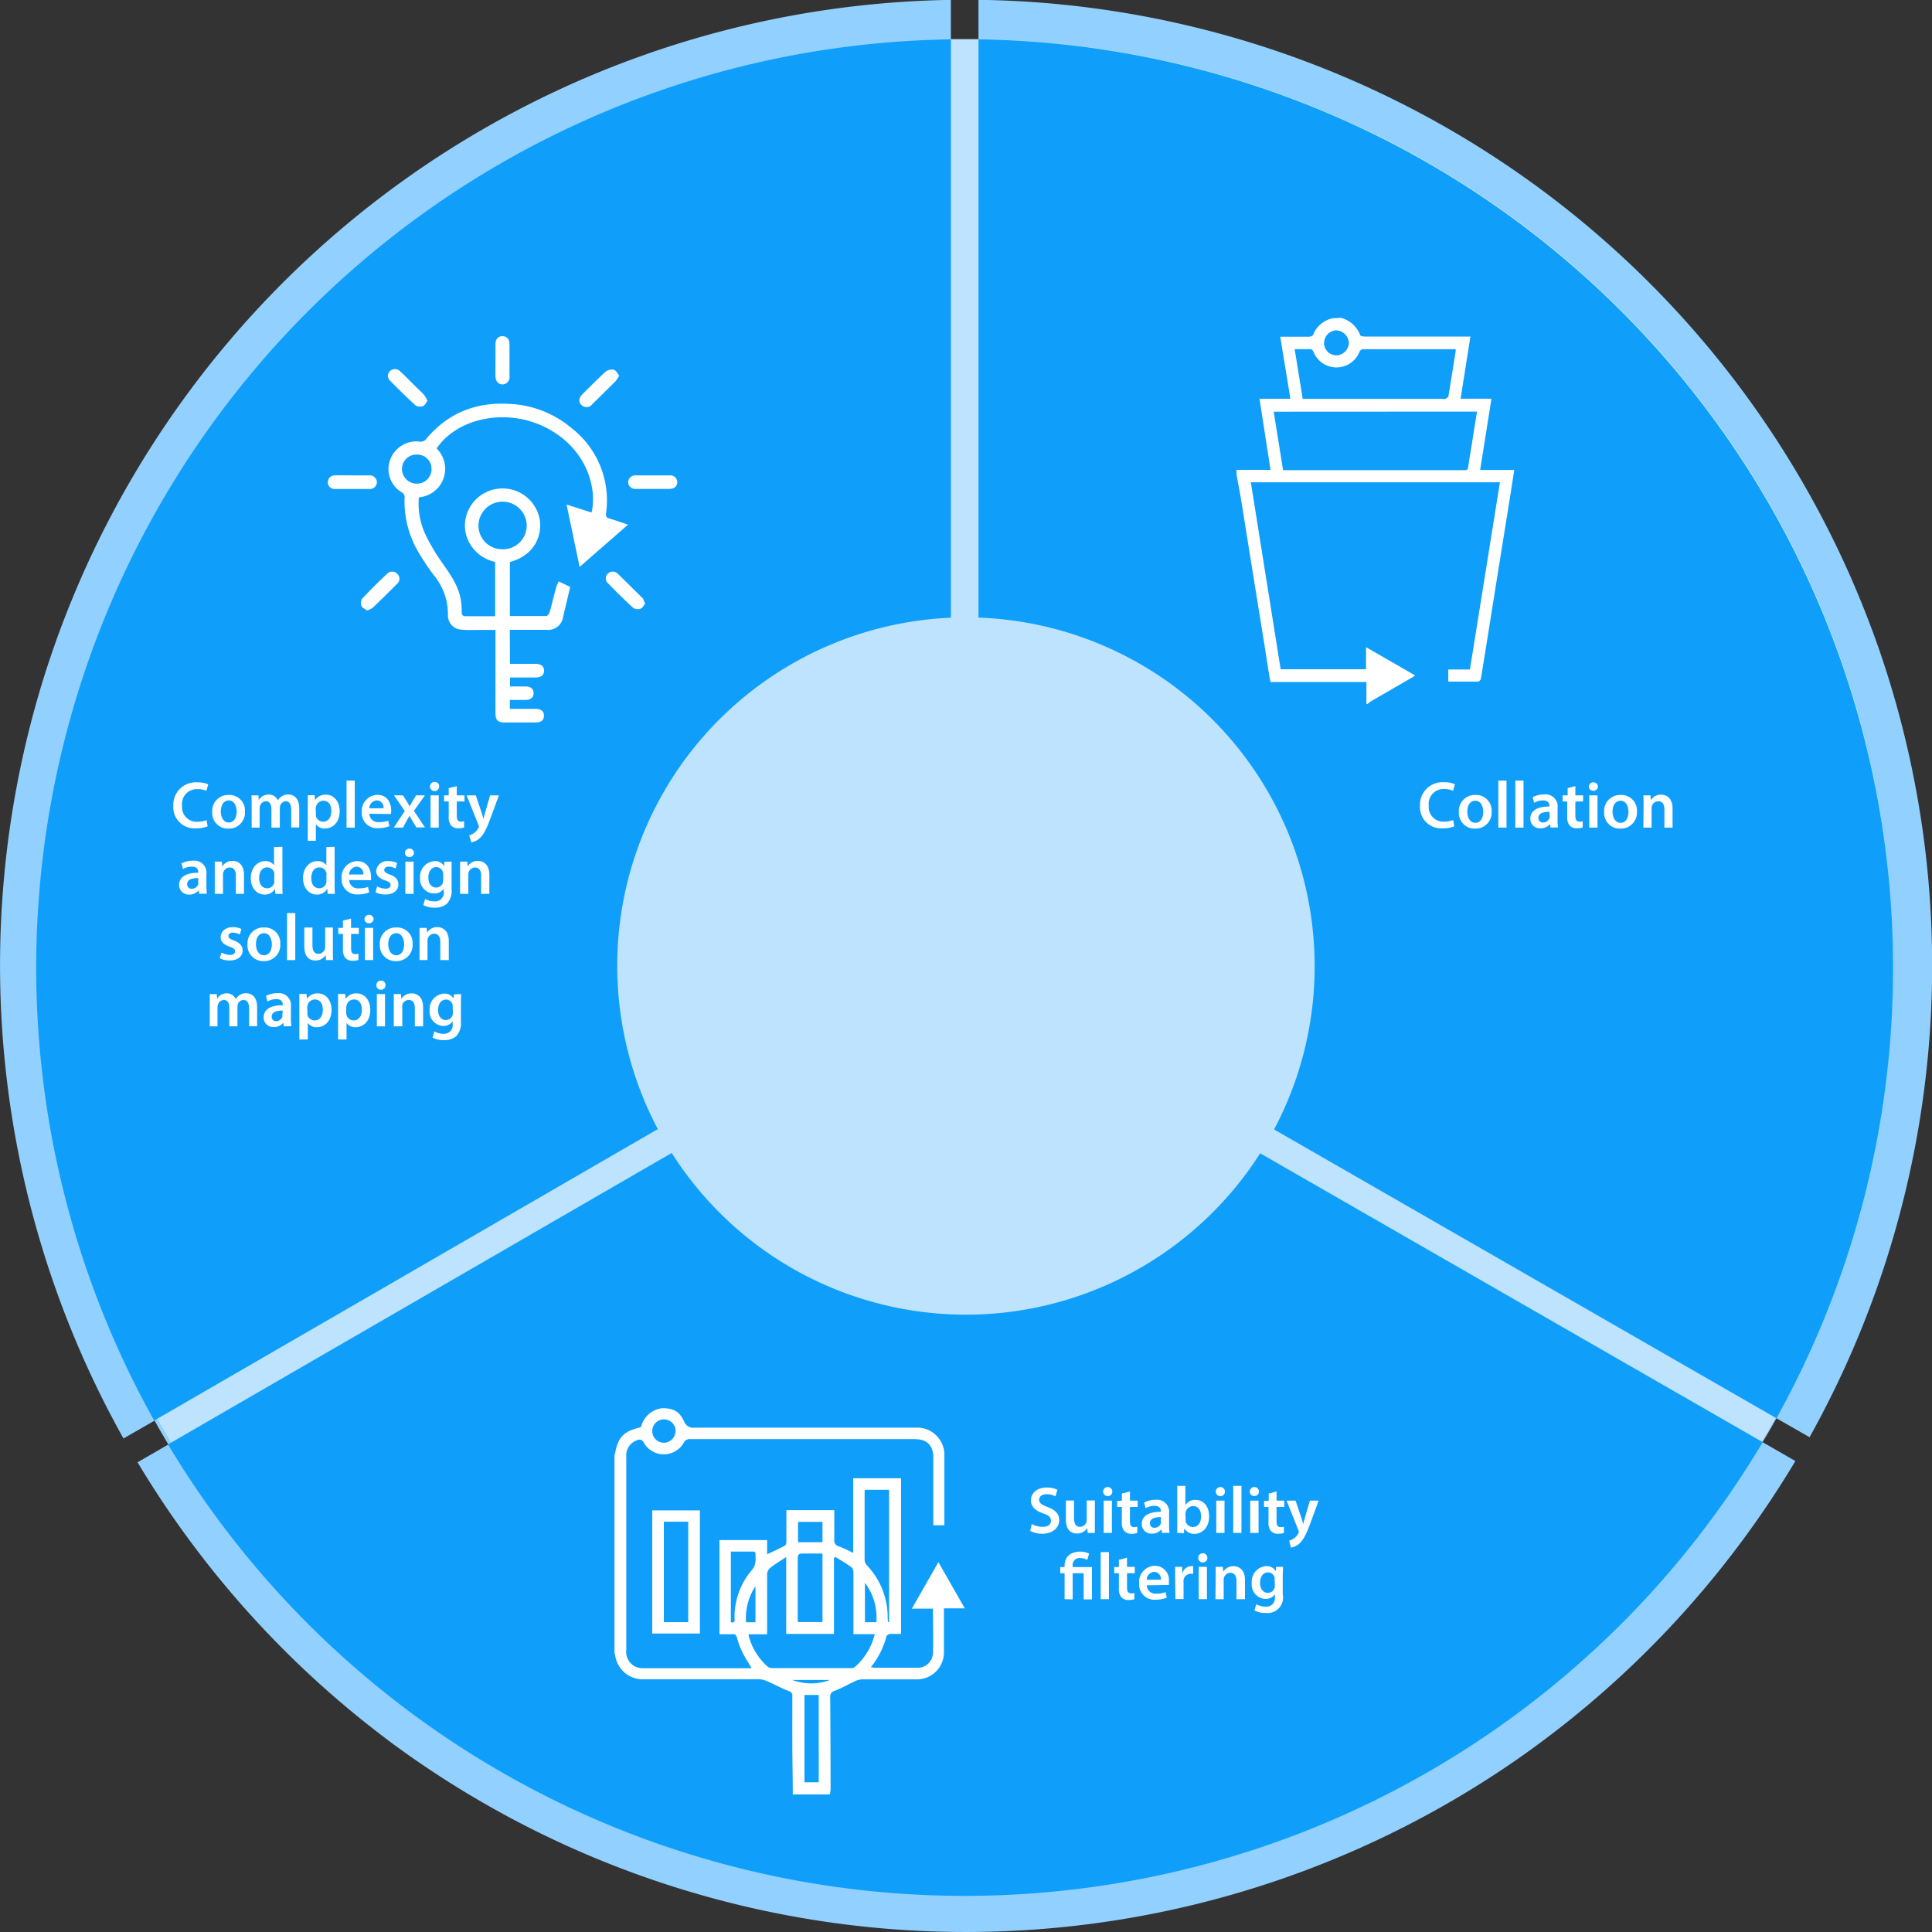 <svg id="Layer_1" data-name="Layer 1" xmlns="http://www.w3.org/2000/svg" viewBox="0 0 350 350"><rect x="0" y="0" width="350" height="350" fill="#333333" stroke="none"/><defs><style>.cls-1{fill:#92d1ff;}.cls-2{fill:#bee3ff;}.cls-3{fill:#0f9ffa;}.cls-4{fill:#fff;}</style></defs><title>robotic-process-automation</title><path class="cls-1" d="M321.82,256.93l6,3.43a175.46,175.46,0,0,0,14.83-135.78h0c-.74-2.47-1.53-4.91-2.38-7.34A175.09,175.09,0,0,0,178.87,0h-1.61V7.1h-5V0h-1.12A175.08,175.08,0,0,0,9.76,117.24q-1.28,3.65-2.39,7.35a175.45,175.45,0,0,0,15,136L28,257.36c.81,1.45,1.65,2.9,2.5,4.32l-5.58,3.23A175.81,175.81,0,0,0,69,314.27q3.07,2.36,6.25,4.55a175.08,175.08,0,0,0,199.45,0c2.12-1.47,4.2-3,6.25-4.55a175.74,175.74,0,0,0,44.3-49.59l-5.95-3.42C320.18,259.83,321,258.38,321.82,256.93Z"/><path class="cls-2" d="M342.91,175a167.64,167.64,0,0,1-66.22,133.63q-3,2.25-6,4.36a168,168,0,0,1-191.38,0q-3-2.12-6-4.37a168.22,168.22,0,0,1-59.17-182c.72-2.37,1.48-4.72,2.3-7A168,168,0,0,1,171.3,7.12h7.41A168,168,0,0,1,333.55,119.57q1.21,3.48,2.29,7h0A167.94,167.94,0,0,1,342.91,175Z"/><path class="cls-3" d="M172.26,7.12A168.2,168.2,0,0,0,27.93,257.35l144.33-83.52Z"/><path class="cls-3" d="M321.82,256.93A168.21,168.21,0,0,0,177.26,7.12V173.83Z"/><path class="cls-3" d="M30.43,261.67a168.24,168.24,0,0,0,288.9-.41l-144.57-83.1Z"/><path class="cls-2" d="M238.16,175a63,63,0,0,1-24.91,50.26c-.74.56-1.49,1.11-2.26,1.64a63.16,63.16,0,0,1-72,0c-.76-.53-1.52-1.07-2.25-1.64a63.23,63.23,0,0,1-22.26-68.45c.27-.89.56-1.78.87-2.66a63.17,63.17,0,0,1,58.24-42.29h2.79a63.16,63.16,0,0,1,58.23,42.29c.31.88.6,1.76.86,2.65h0A63,63,0,0,1,238.16,175Z"/><path class="cls-4" d="M263.46,149.69a5,5,0,0,1-2.08.36,3.82,3.82,0,0,1-4.13-4.07,4.07,4.07,0,0,1,4.32-4.27,4.76,4.76,0,0,1,2,.36l-.33,1.18a3.87,3.87,0,0,0-1.58-.31,2.69,2.69,0,0,0-2.83,3,2.65,2.65,0,0,0,2.82,2.91,4.07,4.07,0,0,0,1.6-.3Z"/><path class="cls-4" d="M270.22,147a2.89,2.89,0,0,1-3,3.11,2.83,2.83,0,0,1-2.93-3,2.88,2.88,0,0,1,3-3.09A2.8,2.8,0,0,1,270.22,147Zm-4.4.06c0,1.13.55,2,1.45,2s1.43-.83,1.43-2c0-.91-.41-2-1.42-2S265.82,146,265.82,147Z"/><path class="cls-4" d="M271.44,141.41h1.48v8.52h-1.48Z"/><path class="cls-4" d="M274.52,141.41H276v8.52h-1.49Z"/><path class="cls-4" d="M280.89,149.93l-.1-.65h0a2.16,2.16,0,0,1-1.73.78,1.73,1.73,0,0,1-1.83-1.74c0-1.47,1.3-2.22,3.46-2.21V146c0-.39-.15-1-1.19-1a3.14,3.14,0,0,0-1.57.43l-.28-1a4.22,4.22,0,0,1,2.11-.51,2.18,2.18,0,0,1,2.41,2.45v2.11a9.5,9.5,0,0,0,.08,1.41Zm-.19-2.86c-1.05,0-2,.21-2,1.09a.77.77,0,0,0,.84.84,1.19,1.19,0,0,0,1.15-.8,1,1,0,0,0,.05-.32Z"/><path class="cls-4" d="M285.39,142.42v1.67h1.4v1.1h-1.4v2.58c0,.71.19,1.08.76,1.08a2.43,2.43,0,0,0,.57-.07l0,1.12a3.08,3.08,0,0,1-1.07.15,1.69,1.69,0,0,1-1.27-.48,2.3,2.3,0,0,1-.46-1.63v-2.75h-.84v-1.1H284v-1.32Z"/><path class="cls-4" d="M289.48,142.46a.78.78,0,0,1-.84.79.77.77,0,0,1-.81-.79.83.83,0,0,1,1.65,0Zm-1.57,7.47v-5.84h1.49v5.84Z"/><path class="cls-4" d="M296.54,147a2.9,2.9,0,0,1-3,3.11,2.82,2.82,0,0,1-2.93-3,2.88,2.88,0,0,1,3-3.09A2.8,2.8,0,0,1,296.54,147Zm-4.41.06c0,1.13.56,2,1.46,2s1.42-.83,1.42-2c0-.91-.4-2-1.41-2S292.13,146,292.13,147Z"/><path class="cls-4" d="M297.75,145.83c0-.68,0-1.24-.05-1.74H299l.07.87h0a2.1,2.1,0,0,1,1.85-1c1,0,2.08.65,2.08,2.5v3.47h-1.48v-3.3c0-.84-.31-1.48-1.11-1.48a1.23,1.23,0,0,0-1.15.87,1.44,1.44,0,0,0-.06.48v3.43h-1.49Z"/><path class="cls-4" d="M37.62,149.69a5.14,5.14,0,0,1-2.09.36A3.82,3.82,0,0,1,31.4,146a4.07,4.07,0,0,1,4.32-4.27,4.76,4.76,0,0,1,2,.36l-.33,1.18a3.87,3.87,0,0,0-1.58-.31,2.69,2.69,0,0,0-2.83,3,2.65,2.65,0,0,0,2.82,2.91,4,4,0,0,0,1.61-.3Z"/><path class="cls-4" d="M44.37,147a2.89,2.89,0,0,1-3,3.11,2.82,2.82,0,0,1-2.92-3,2.88,2.88,0,0,1,3-3.09A2.8,2.8,0,0,1,44.37,147ZM40,147c0,1.13.55,2,1.45,2s1.43-.82,1.43-2c0-.91-.41-2-1.42-2S40,146,40,147Z"/><path class="cls-4" d="M45.59,145.83c0-.68,0-1.24-.05-1.74h1.27l.06.86h0a2,2,0,0,1,1.8-1A1.68,1.68,0,0,1,50.32,145h0a2.19,2.19,0,0,1,.72-.73,2,2,0,0,1,1.17-.34c1,0,2,.66,2,2.53v3.44H52.76V146.7c0-1-.34-1.55-1-1.55a1.13,1.13,0,0,0-1,.78,2.62,2.62,0,0,0-.07.5v3.5H49.17v-3.38c0-.82-.32-1.4-1-1.4a1.16,1.16,0,0,0-1.06.84,1.31,1.31,0,0,0-.08.48v3.46H45.59Z"/><path class="cls-4" d="M55.76,146c0-.77,0-1.39,0-1.94H57l.07.9h0a2.26,2.26,0,0,1,2-1c1.34,0,2.46,1.15,2.46,3,0,2.11-1.33,3.13-2.67,3.13a1.91,1.91,0,0,1-1.64-.78h0v3H55.76Zm1.48,1.45a1.36,1.36,0,0,0,0,.41,1.33,1.33,0,0,0,1.29,1c.94,0,1.49-.78,1.49-1.93s-.51-1.87-1.45-1.87a1.36,1.36,0,0,0-1.32,1.09,1.19,1.19,0,0,0-.06.37Z"/><path class="cls-4" d="M62.78,141.41h1.49v8.52H62.78Z"/><path class="cls-4" d="M66.91,147.42a1.58,1.58,0,0,0,1.8,1.51,4.39,4.39,0,0,0,1.62-.26l.21,1a5.57,5.57,0,0,1-2,.36,2.77,2.77,0,0,1-3-3A2.89,2.89,0,0,1,68.35,144c1.89,0,2.52,1.55,2.52,2.84a4,4,0,0,1-.05.62Zm2.57-1A1.26,1.26,0,0,0,68.26,145a1.44,1.44,0,0,0-1.35,1.43Z"/><path class="cls-4" d="M73,144.09l.7,1.1c.19.31.36.6.52.9h0l.5-.92.65-1.08h1.61l-2,2.8,2,3H75.43l-.72-1.17c-.19-.31-.36-.62-.53-.94h0c-.17.33-.34.62-.53.94L73,149.93H71.33l2-3-1.95-2.86Z"/><path class="cls-4" d="M79.56,142.46a.83.83,0,1,1-.83-.81A.8.8,0,0,1,79.56,142.46ZM78,149.93v-5.84h1.48v5.84Z"/><path class="cls-4" d="M82.75,142.42v1.67h1.4v1.1h-1.4v2.58c0,.71.19,1.08.75,1.08a2.45,2.45,0,0,0,.58-.07l0,1.12a3,3,0,0,1-1.06.15,1.69,1.69,0,0,1-1.27-.48,2.29,2.29,0,0,1-.46-1.63v-2.75h-.84v-1.1h.84v-1.32Z"/><path class="cls-4" d="M86.19,144.09l1.06,3.13c.12.36.24.8.32,1.14h0c.09-.34.2-.77.31-1.15l.91-3.12h1.59l-1.47,4c-.8,2.18-1.34,3.15-2,3.75a2.93,2.93,0,0,1-1.54.76L85,151.33a2.47,2.47,0,0,0,.86-.41,2.55,2.55,0,0,0,.81-.92.57.57,0,0,0,.09-.26.63.63,0,0,0-.08-.29l-2.14-5.36Z"/><path class="cls-4" d="M36.1,161.93l-.09-.65h0a2.15,2.15,0,0,1-1.72.78,1.73,1.73,0,0,1-1.84-1.74c0-1.47,1.31-2.22,3.47-2.21V158c0-.39-.16-1-1.19-1a3.08,3.08,0,0,0-1.57.43l-.29-1a4.25,4.25,0,0,1,2.11-.51,2.18,2.18,0,0,1,2.41,2.45v2.11a9.35,9.35,0,0,0,.09,1.41Zm-.19-2.86c-1,0-2,.21-2,1.1a.77.77,0,0,0,.84.83,1.21,1.21,0,0,0,1.16-.8,1.27,1.27,0,0,0,0-.32Z"/><path class="cls-4" d="M38.91,157.83c0-.68,0-1.24,0-1.74h1.29l.07.87h0a2.12,2.12,0,0,1,1.86-1c1,0,2.07.66,2.07,2.5v3.47H42.73v-3.3c0-.84-.31-1.48-1.12-1.48a1.25,1.25,0,0,0-1.15.87,1.44,1.44,0,0,0-.06.48v3.43H38.91Z"/><path class="cls-4" d="M51.16,153.41v6.88c0,.59,0,1.24.05,1.64H49.89l-.06-.93h0a2.11,2.11,0,0,1-1.91,1.06c-1.39,0-2.49-1.19-2.49-3S46.62,156,48,156a1.84,1.84,0,0,1,1.64.76h0v-3.31Zm-1.47,5.11a1.64,1.64,0,0,0,0-.38,1.29,1.29,0,0,0-1.27-1c-1,0-1.47.84-1.47,1.94s.52,1.84,1.46,1.84a1.3,1.3,0,0,0,1.27-1,1.49,1.49,0,0,0,0-.43Z"/><path class="cls-4" d="M60.62,153.41v6.88c0,.59,0,1.24.05,1.64H59.35l-.06-.93h0a2.08,2.08,0,0,1-1.9,1.06c-1.39,0-2.5-1.19-2.5-3S56.07,156,57.48,156a1.85,1.85,0,0,1,1.64.76h0v-3.31Zm-1.48,5.11a2.43,2.43,0,0,0,0-.38,1.29,1.29,0,0,0-1.27-1c-1,0-1.48.84-1.48,1.94s.53,1.84,1.46,1.84a1.32,1.32,0,0,0,1.28-1,2,2,0,0,0,0-.43Z"/><path class="cls-4" d="M63.25,159.42a1.58,1.58,0,0,0,1.8,1.51,4.39,4.39,0,0,0,1.62-.26l.21,1a5.57,5.57,0,0,1-2,.36,2.77,2.77,0,0,1-3-3A2.89,2.89,0,0,1,64.69,156c1.89,0,2.52,1.55,2.52,2.84a4,4,0,0,1,0,.62Zm2.57-1A1.26,1.26,0,0,0,64.6,157a1.44,1.44,0,0,0-1.35,1.43Z"/><path class="cls-4" d="M68.33,160.57a3.19,3.19,0,0,0,1.5.42c.64,0,.93-.26.93-.65s-.24-.59-1-.85c-1.14-.39-1.62-1-1.61-1.7A2,2,0,0,1,70.4,156a3.46,3.46,0,0,1,1.55.34l-.29,1a2.55,2.55,0,0,0-1.24-.34c-.52,0-.81.25-.81.61s.28.55,1,.82c1.05.38,1.55.92,1.56,1.78,0,1.06-.83,1.83-2.38,1.83a3.76,3.76,0,0,1-1.77-.41Z"/><path class="cls-4" d="M75,154.46a.78.78,0,0,1-.84.79.77.77,0,0,1-.81-.79.83.83,0,0,1,1.65,0Zm-1.57,7.47v-5.84h1.49v5.84Z"/><path class="cls-4" d="M81.81,156.09c0,.39,0,.87,0,1.68v3.31a3.41,3.41,0,0,1-.86,2.65,3.35,3.35,0,0,1-2.26.7,4.12,4.12,0,0,1-2-.46l.32-1.12a3.46,3.46,0,0,0,1.7.44,1.55,1.55,0,0,0,1.68-1.76V161h0a2,2,0,0,1-1.71.86A2.59,2.59,0,0,1,76.1,159,2.8,2.8,0,0,1,78.75,156a1.83,1.83,0,0,1,1.69.91h0l.06-.78Zm-1.52,2.34a1.29,1.29,0,0,0-.05-.4,1.23,1.23,0,0,0-1.2-.95c-.83,0-1.44.72-1.44,1.91,0,1,.5,1.8,1.43,1.8a1.26,1.26,0,0,0,1.2-.89,3,3,0,0,0,.06-.53Z"/><path class="cls-4" d="M83.35,157.83c0-.68,0-1.24,0-1.74h1.3l.07.87h0a2.1,2.1,0,0,1,1.85-1c1,0,2.08.66,2.08,2.5v3.47H87.16v-3.3c0-.84-.31-1.48-1.11-1.48a1.23,1.23,0,0,0-1.15.87,1.44,1.44,0,0,0-.06.48v3.43H83.35Z"/><path class="cls-4" d="M40.14,172.57a3.26,3.26,0,0,0,1.5.42c.65,0,.94-.26.94-.65s-.24-.59-1-.85c-1.14-.39-1.62-1-1.61-1.7,0-1,.85-1.83,2.21-1.83a3.46,3.46,0,0,1,1.55.34l-.29,1a2.55,2.55,0,0,0-1.24-.34c-.52,0-.81.25-.81.61s.27.55,1,.82c1,.38,1.54.92,1.56,1.78,0,1.06-.83,1.83-2.38,1.83a3.73,3.73,0,0,1-1.77-.41Z"/><path class="cls-4" d="M50.77,171a2.89,2.89,0,0,1-3,3.11,2.82,2.82,0,0,1-2.93-3,2.88,2.88,0,0,1,3-3.09A2.8,2.8,0,0,1,50.77,171Zm-4.4.06c0,1.13.55,2,1.45,2s1.43-.82,1.43-2c0-.91-.41-2-1.42-2S46.37,170,46.37,171Z"/><path class="cls-4" d="M52,165.41h1.49v8.52H52Z"/><path class="cls-4" d="M60.3,172.18c0,.69,0,1.27.05,1.75h-1.3L59,173h0a2.11,2.11,0,0,1-1.87,1c-1.07,0-2-.64-2-2.54v-3.43h1.47v3.18c0,1,.32,1.59,1.1,1.59a1.24,1.24,0,0,0,1.12-.79,1.3,1.3,0,0,0,.09-.46v-3.52H60.3Z"/><path class="cls-4" d="M63.59,166.42v1.67H65v1.1h-1.4v2.58c0,.71.19,1.08.76,1.08a2.43,2.43,0,0,0,.57-.07l0,1.12a3.08,3.08,0,0,1-1.07.15,1.69,1.69,0,0,1-1.27-.48,2.34,2.34,0,0,1-.46-1.63v-2.75h-.84v-1.1h.84v-1.32Z"/><path class="cls-4" d="M67.68,166.46a.78.78,0,0,1-.84.79.77.77,0,0,1-.81-.79.83.83,0,0,1,1.65,0Zm-1.57,7.47v-5.84H67.6v5.84Z"/><path class="cls-4" d="M74.74,171a2.89,2.89,0,0,1-3,3.11,2.82,2.82,0,0,1-2.93-3,2.88,2.88,0,0,1,3-3.09A2.8,2.8,0,0,1,74.74,171Zm-4.4.06c0,1.13.55,2,1.45,2s1.42-.82,1.42-2c0-.91-.4-2-1.41-2S70.34,170,70.34,171Z"/><path class="cls-4" d="M76,169.83c0-.68,0-1.24,0-1.74h1.3l.07.87h0a2.1,2.1,0,0,1,1.86-1c1,0,2.07.66,2.07,2.5v3.47H79.77v-3.3c0-.84-.32-1.48-1.12-1.48a1.24,1.24,0,0,0-1.15.87,1.44,1.44,0,0,0-.06.48v3.43H76Z"/><path class="cls-4" d="M38,181.83c0-.68,0-1.24,0-1.74h1.27l.06.86h0a2,2,0,0,1,1.8-1A1.68,1.68,0,0,1,42.69,181h0a2.19,2.19,0,0,1,.72-.73,2,2,0,0,1,1.17-.34c1,0,2,.66,2,2.53v3.44H45.13V182.7c0-1-.34-1.55-1.05-1.55a1.13,1.13,0,0,0-1,.78,2.62,2.62,0,0,0-.07.5v3.5H41.54v-3.38c0-.82-.32-1.4-1-1.4a1.15,1.15,0,0,0-1.05.84,1.32,1.32,0,0,0-.09.48v3.46H38Z"/><path class="cls-4" d="M51.42,185.93l-.1-.65h0a2.15,2.15,0,0,1-1.72.78,1.73,1.73,0,0,1-1.84-1.74c0-1.47,1.31-2.22,3.47-2.21V182c0-.39-.16-1-1.19-1a3.14,3.14,0,0,0-1.57.43l-.29-1a4.25,4.25,0,0,1,2.11-.51,2.18,2.18,0,0,1,2.41,2.45v2.11a9.35,9.35,0,0,0,.09,1.41Zm-.2-2.86c-1,0-2,.21-2,1.1A.77.77,0,0,0,50,185a1.21,1.21,0,0,0,1.15-.8,1.27,1.27,0,0,0,0-.32Z"/><path class="cls-4" d="M54.23,182c0-.77,0-1.39,0-1.94h1.29l.08.9h0a2.27,2.27,0,0,1,2-1c1.35,0,2.46,1.15,2.46,3,0,2.11-1.33,3.13-2.66,3.13a1.91,1.91,0,0,1-1.64-.78h0v3H54.23Zm1.47,1.45a1.36,1.36,0,0,0,0,.41,1.33,1.33,0,0,0,1.29,1c.94,0,1.49-.78,1.49-1.93s-.5-1.87-1.45-1.87a1.38,1.38,0,0,0-1.32,1.09,1.59,1.59,0,0,0-.06.37Z"/><path class="cls-4" d="M61.25,182c0-.77,0-1.39,0-1.94h1.29l.08.9h0a2.27,2.27,0,0,1,2-1c1.35,0,2.46,1.15,2.46,3,0,2.11-1.33,3.13-2.66,3.13a1.9,1.9,0,0,1-1.64-.78h0v3H61.25Zm1.47,1.45a1.36,1.36,0,0,0,.05.41,1.33,1.33,0,0,0,1.29,1c.94,0,1.49-.78,1.49-1.93s-.5-1.87-1.45-1.87a1.38,1.38,0,0,0-1.32,1.09,1.59,1.59,0,0,0-.06.37Z"/><path class="cls-4" d="M69.84,178.46a.83.83,0,1,1-.83-.81A.79.79,0,0,1,69.84,178.46Zm-1.57,7.47v-5.84h1.48v5.84Z"/><path class="cls-4" d="M71.34,181.83c0-.68,0-1.24,0-1.74h1.29l.08.87h0a2.13,2.13,0,0,1,1.86-1c1,0,2.08.66,2.08,2.5v3.47H75.15v-3.3c0-.84-.31-1.48-1.11-1.48a1.25,1.25,0,0,0-1.16.87,1.77,1.77,0,0,0,0,.48v3.43H71.34Z"/><path class="cls-4" d="M83.54,180.09c0,.39-.05.87-.05,1.68v3.31a3.41,3.41,0,0,1-.86,2.65,3.35,3.35,0,0,1-2.26.7,4.18,4.18,0,0,1-2-.46l.33-1.12a3.46,3.46,0,0,0,1.7.44A1.55,1.55,0,0,0,82,185.53V185h0a2,2,0,0,1-1.71.86A2.59,2.59,0,0,1,77.83,183,2.8,2.8,0,0,1,80.48,180a1.83,1.83,0,0,1,1.69.91h0l.06-.78ZM82,182.43a1.68,1.68,0,0,0,0-.4,1.23,1.23,0,0,0-1.2-.95c-.83,0-1.44.72-1.44,1.91,0,1,.5,1.8,1.43,1.8a1.26,1.26,0,0,0,1.2-.89,3,3,0,0,0,.06-.53Z"/><path class="cls-4" d="M186.91,276.09a4.15,4.15,0,0,0,2,.51c.95,0,1.48-.44,1.48-1.1s-.41-1-1.44-1.34c-1.33-.48-2.19-1.19-2.19-2.35,0-1.32,1.11-2.33,2.86-2.33a4.22,4.22,0,0,1,1.94.41l-.36,1.19a3.37,3.37,0,0,0-1.61-.39c-.93,0-1.34.5-1.34,1,0,.63.47.91,1.55,1.33,1.4.53,2.09,1.24,2.09,2.4s-1,2.43-3.07,2.43a4.74,4.74,0,0,1-2.19-.51Z"/><path class="cls-4" d="M198.34,275.94c0,.7,0,1.28,0,1.76h-1.3l-.07-.89h0a2.13,2.13,0,0,1-1.87,1c-1.07,0-2-.64-2-2.55v-3.43h1.47V275c0,1,.31,1.6,1.09,1.6a1.24,1.24,0,0,0,1.13-.79,1.34,1.34,0,0,0,.08-.46v-3.53h1.48Z"/><path class="cls-4" d="M201.51,270.22a.83.83,0,0,1-1.66,0,.83.83,0,0,1,1.66,0Zm-1.57,7.48v-5.85h1.49v5.85Z"/><path class="cls-4" d="M204.7,270.19v1.66h1.4V273h-1.4v2.58c0,.7.19,1.08.76,1.08a1.93,1.93,0,0,0,.57-.08l0,1.13a3.35,3.35,0,0,1-1.07.15,1.7,1.7,0,0,1-1.27-.49,2.32,2.32,0,0,1-.46-1.63V273h-.84v-1.11h.84v-1.31Z"/><path class="cls-4" d="M210.51,277.7l-.1-.65h0a2.19,2.19,0,0,1-1.73.78,1.73,1.73,0,0,1-1.84-1.74c0-1.48,1.31-2.22,3.47-2.21v-.09c0-.39-.15-1-1.19-1a3.14,3.14,0,0,0-1.57.43l-.29-1a4.17,4.17,0,0,1,2.11-.52,2.19,2.19,0,0,1,2.42,2.46v2.11a9.59,9.59,0,0,0,.08,1.41Zm-.19-2.86c-1,0-2,.2-2,1.09a.77.77,0,0,0,.84.84,1.19,1.19,0,0,0,1.15-.8,1.32,1.32,0,0,0,0-.33Z"/><path class="cls-4" d="M213.27,277.7c0-.4,0-1.05,0-1.65v-6.87h1.47v3.48h0a2.1,2.1,0,0,1,1.87-.94c1.43,0,2.44,1.19,2.43,3,0,2.1-1.33,3.15-2.65,3.15a2,2,0,0,1-1.84-1h0l-.07.88Zm1.52-2.42a2,2,0,0,0,0,.35,1.36,1.36,0,0,0,1.31,1c.92,0,1.48-.74,1.48-1.91s-.49-1.88-1.47-1.88a1.39,1.39,0,0,0-1.31,1.08,2.06,2.06,0,0,0-.05.39Z"/><path class="cls-4" d="M221.91,270.22a.83.83,0,0,1-1.66,0,.83.83,0,0,1,1.66,0Zm-1.57,7.48v-5.85h1.49v5.85Z"/><path class="cls-4" d="M223.41,269.18h1.49v8.52h-1.49Z"/><path class="cls-4" d="M228.07,270.22a.78.78,0,0,1-.84.79.77.77,0,0,1-.82-.79.83.83,0,0,1,1.66,0Zm-1.58,7.48v-5.85H228v5.85Z"/><path class="cls-4" d="M231.26,270.19v1.66h1.4V273h-1.4v2.58c0,.7.19,1.08.75,1.08a2,2,0,0,0,.58-.08l0,1.13a3.3,3.3,0,0,1-1.07.15,1.72,1.72,0,0,1-1.27-.49,2.32,2.32,0,0,1-.45-1.63V273H229v-1.11h.84v-1.31Z"/><path class="cls-4" d="M234.7,271.85l1.06,3.13c.12.36.24.81.32,1.14h0c.09-.33.2-.76.31-1.15l.91-3.12h1.58l-1.46,4c-.8,2.18-1.34,3.15-2,3.75a2.92,2.92,0,0,1-1.55.76l-.33-1.25a2.47,2.47,0,0,0,.86-.41,2.64,2.64,0,0,0,.81-.92.57.57,0,0,0,.09-.27.59.59,0,0,0-.08-.28l-2.14-5.37Z"/><path class="cls-4" d="M192.86,289.7V285h-.79v-1.11h.79v-.27c0-1.57,1.09-2.53,2.83-2.53a3.45,3.45,0,0,1,1.61.37l-.33,1.12a2.6,2.6,0,0,0-1.28-.32,1.24,1.24,0,0,0-1.37,1.39v.24h3.49v5.85h-1.49V285h-2v4.74Z"/><path class="cls-4" d="M199.4,281.18h1.49v8.52H199.4Z"/><path class="cls-4" d="M204.17,282.19v1.66h1.41V285h-1.41v2.58c0,.7.2,1.08.76,1.08a1.93,1.93,0,0,0,.57-.08l0,1.13a3.35,3.35,0,0,1-1.07.15,1.72,1.72,0,0,1-1.27-.49,2.32,2.32,0,0,1-.46-1.63V285h-.84v-1.11h.84v-1.31Z"/><path class="cls-4" d="M207.74,287.19a1.58,1.58,0,0,0,1.8,1.51,4.61,4.61,0,0,0,1.62-.26l.21,1a5.57,5.57,0,0,1-2,.36,2.77,2.77,0,0,1-3-3,2.9,2.9,0,0,1,2.86-3.14,2.54,2.54,0,0,1,2.52,2.84,4.06,4.06,0,0,1,0,.63Zm2.56-1a1.25,1.25,0,0,0-1.21-1.43,1.44,1.44,0,0,0-1.35,1.43Z"/><path class="cls-4" d="M212.89,285.74c0-.79,0-1.36,0-1.89h1.28l0,1.12h.05a1.74,1.74,0,0,1,1.59-1.25,1.25,1.25,0,0,1,.35,0v1.39a2.31,2.31,0,0,0-.43,0,1.3,1.3,0,0,0-1.32,1.12,2.81,2.81,0,0,0,0,.45v3h-1.47Z"/><path class="cls-4" d="M218.73,282.22a.83.83,0,0,1-1.66,0,.83.83,0,0,1,1.66,0Zm-1.57,7.48v-5.85h1.49v5.85Z"/><path class="cls-4" d="M220.23,285.59c0-.67,0-1.23,0-1.74h1.3l.07.88h0a2.11,2.11,0,0,1,1.86-1c1,0,2.08.66,2.08,2.51v3.47H224v-3.3c0-.84-.31-1.48-1.11-1.48a1.23,1.23,0,0,0-1.15.87,1.41,1.41,0,0,0-.06.47v3.44h-1.49Z"/><path class="cls-4" d="M232.43,283.85c0,.4-.05.88-.05,1.68v3.31a2.81,2.81,0,0,1-3.12,3.36,4,4,0,0,1-2-.47l.32-1.11a3.57,3.57,0,0,0,1.7.44,1.55,1.55,0,0,0,1.68-1.76v-.5h0a2,2,0,0,1-1.7.86,2.59,2.59,0,0,1-2.49-2.86,2.8,2.8,0,0,1,2.65-3.08,1.83,1.83,0,0,1,1.69.91h0l.06-.78Zm-1.52,2.34a1.27,1.27,0,0,0,0-.39,1.23,1.23,0,0,0-1.2-.95c-.83,0-1.44.72-1.44,1.91,0,1,.5,1.8,1.43,1.8a1.26,1.26,0,0,0,1.2-.89,3.07,3.07,0,0,0,.06-.53Z"/><path class="cls-4" d="M242.92,57.58a5.07,5.07,0,0,1,3.49,3.13c.06.17.55.26.84.26h19.13L264.6,72.23h5.59c-.69,4.35-1.36,8.58-2.05,12.91h6.18c-.22,1.41-.42,2.71-.62,4q-2.22,13.81-4.42,27.64c-.33,2-.65,4.09-1,6.13,0,.22-.32.57-.5.57-1.79,0-3.58,0-5.41,0v-2.19h3.92c1.82-11.32,3.62-22.58,5.44-33.92H226.6L232,121.24h15.47v-4l8.89,5.12c-.27.18-.45.32-.65.43l-7.31,4.23a7,7,0,0,0-.69.53h-.17v-4H230.17c-.07-.34-.14-.6-.18-.87-.36-2.23-.7-4.47-1.06-6.7q-2.06-12.76-4.1-25.51c-.25-1.51-.55-3-.82-4.52v-.83h6.16l-2-12.88h5.6L231.93,61h1c1.41,0,2.82,0,4.23,0,.25,0,.65-.16.72-.34a4.9,4.9,0,0,1,3.55-3Zm-12.18,17,1.69,10.53a1.38,1.38,0,0,0,.31.07l32.59,0c.47,0,.6-.19.66-.62.16-1.23.38-2.46.58-3.68l1-6.32Zm33-11.23c-.1,0-.15-.09-.21-.09H246.89a.79.79,0,0,0-.58.41,4.49,4.49,0,0,1-8.39,0c-.08-.18-.31-.42-.49-.42-.93,0-1.86,0-2.89,0L236,72.26h25.24a1.35,1.35,0,0,0,.57,0c.23-.1.56-.29.59-.48C262.87,68.94,263.31,66.11,263.76,63.3Zm-23.88-1.2a2.26,2.26,0,0,0,2.21,2.23,2.34,2.34,0,0,0,2.29-2.25,2.37,2.37,0,0,0-2.28-2.28A2.28,2.28,0,0,0,239.88,62.1Z"/><path class="cls-4" d="M123.93,257.5a1.74,1.74,0,0,0,1.87,1.14q20,0,40,0a4.93,4.93,0,0,1,5.17,3.86,4.26,4.26,0,0,1,.11,1q0,6.16,0,12.34c0,.14,0,.27,0,.47h-2c0-.29,0-.59,0-.88,0-3.78,0-7.55,0-11.33,0-2.26-1.13-3.39-3.41-3.39H125.1a1.21,1.21,0,0,0-1.25.68,4.16,4.16,0,0,1-7.2,0,.89.89,0,0,0-1.33-.44,2.85,2.85,0,0,0-1.86,2.39,7.86,7.86,0,0,0,0,.84q0,17.34,0,34.66a3,3,0,0,0,1.47,3,2.94,2.94,0,0,0,1.35.37q9.78,0,19.55,0a2.33,2.33,0,0,0,.34,0c-.59-1-1.23-1.94-1.73-3a13.25,13.25,0,0,1-.92-2.51c-.14-.52-.37-.67-.86-.65-.75,0-1.5,0-2.32,0V279h8.63v2.57c1.13-.54,2.19-1,3.22-1.56.17-.09.27-.46.27-.7,0-1.62,0-3.24,0-4.86v-.87h8.68c0,1.8,0,3.56,0,5.31a1.08,1.08,0,0,0,.87,1.26,24.14,24.14,0,0,1,2.56,1.19V267.8h8.66V296c-.67,0-1.36,0-2,0a.87.87,0,0,0-.65.44,14.49,14.49,0,0,1-2.83,5.6c.29,0,.49.08.69.09,2.54,0,5.09,0,7.64,0a2.77,2.77,0,0,0,2.94-2.71c.08-2.62,0-5.25,0-8h-3.83L170,283l4.78,8.37H171v2.4c0,1.77,0,3.53,0,5.29a4.91,4.91,0,0,1-5.16,5.17c-3.24,0-6.49,0-9.73,0a3.5,3.5,0,0,0-1.39.42c-1.17.53-2.27,1.2-3.47,1.64a1.1,1.1,0,0,0-.85,1.26q.06,8.26.07,16.53a6.61,6.61,0,0,1-.14,1h-6.71c0-2.91-.07-5.81-.08-8.72s0-6,0-9a.85.85,0,0,0-.64-1c-1.24-.48-2.41-1.13-3.63-1.66a4.41,4.41,0,0,0-1.7-.49c-7,0-14,0-21,0a5,5,0,0,1-5-3.72c-.09-.37-.16-.74-.25-1.11V263.51c0-.07.11-.13.12-.21.46-2.83,1.55-4,4.33-4.66.16,0,.38-.17.41-.3a4.44,4.44,0,0,1,3.7-3.22C122.07,255.05,123.14,255.8,123.93,257.5Zm27.42,24.56-.27.19V296h-8.65V282.07c-1.11.73-2.06,1.29-2.93,2a1.6,1.6,0,0,0-.53,1.09c0,3.3,0,6.6,0,9.9v1h-3.33a1.19,1.19,0,0,0,0,.34,11.42,11.42,0,0,0,3.44,5.54,1.35,1.35,0,0,0,.84.25h14.18a1.24,1.24,0,0,0,.77-.2,11.48,11.48,0,0,0,3.6-5.95h-3.86v-1c0-3.39,0-6.77,0-10.15a1.31,1.31,0,0,0-.32-.94C153.3,283.22,152.31,282.66,151.35,282.06Zm5.35-12.17a2,2,0,0,0-.07.34c0,4.14,0,8.28,0,12.42a1.62,1.62,0,0,0,.43.94,13.6,13.6,0,0,1,3.75,9.5,6.51,6.51,0,0,0,.07.76l.19,0V269.89ZM149,281.44h-3.72c-.61,0-.77.27-.77.88,0,3.63,0,7.26,0,10.9,0,.21,0,.42.06.63H149Zm-3.26,41.44h2.58V307.06h-2.58Zm-13.34-29c.84.2.67-.36.67-.73a13.09,13.09,0,0,1,3.18-8.77c.84-1,.59-2,.62-3,0-.1-.19-.3-.3-.3-1.38,0-2.76,0-4.17,0Zm12.17-18.17v3.67H149v-3.67Zm-22.17-16.43a2.12,2.12,0,1,0-2.18,2.09A2.14,2.14,0,0,0,122.38,259.24Zm34.29,34.6h2.07a10.47,10.47,0,0,0-2.07-7.15Zm-19.83-6.54a10.55,10.55,0,0,0-1.71,6.55h1.71Zm13.6,17h-6.92A9.66,9.66,0,0,0,150.44,304.31Z"/><path class="cls-4" d="M126.79,273.62v22.31h-8.63V273.62Zm-2.11,20.25v-18.2h-4.42v18.2Z"/><path class="cls-4" d="M92.38,120.26H97c1,0,1.59.46,1.56,1.27S98,122.72,97,122.73h-4.6v1.63c1,0,1.89,0,2.83,0s1.43.44,1.43,1.21-.49,1.21-1.42,1.23H92.36v1.62h4.71c1,0,1.5.48,1.47,1.28s-.54,1.17-1.48,1.18H91.4c-1.21,0-1.64-.44-1.64-1.66v-15.1c-1.29,0-2.51,0-3.73,0a20.65,20.65,0,0,1-2.49-.06,2.56,2.56,0,0,1-2.39-2.67,11,11,0,0,0-2.51-7.12,46.29,46.29,0,0,1-2.94-4.41,18.11,18.11,0,0,1-2.41-9.6,1,1,0,0,0-.49-1.06,4.88,4.88,0,0,1-2.13-5.87A5.05,5.05,0,0,1,76.05,80a1.2,1.2,0,0,0,1.2-.53c4.06-4.84,9.34-6.77,15.55-6.27a18.69,18.69,0,0,1,10.71,4.33A16.58,16.58,0,0,1,109.79,93c-.07.6.1.79.63.94,1.08.32,2.14.7,3.35,1.11L105,102.7c-.79-3.8-1.56-7.47-2.36-11.3l4.53,1.45c1.06-4.48-.93-11.71-8.37-15.44-7-3.51-15.86-1.78-19.71,3.83a5.17,5.17,0,0,1-3.21,8.85,13.35,13.35,0,0,0,1.31,7,37.43,37.43,0,0,0,3.09,5.12c1.41,2,2.78,4,3.2,6.46a11.69,11.69,0,0,1,.16,2.13c0,.58.15.85.76.84,1.74,0,3.49,0,5.3,0v-9.84a7,7,0,0,1-4.83-3.78,6.51,6.51,0,0,1-.42-4.51,6.84,6.84,0,0,1,13.35.74c.39,3-1.13,6.42-5.43,7.56v9.79c2.22,0,4.41,0,6.6,0,.22,0,.54-.45.62-.74.41-1.45.75-2.92,1.14-4.38a7.76,7.76,0,0,1,.49-1.15l2.07,1c-.43,1.84-.84,3.6-1.27,5.36a2.73,2.73,0,0,1-3,2.41c-2.2,0-4.39,0-6.66,0ZM91,99.5a4.29,4.29,0,0,0,4.42-4.25,4.37,4.37,0,0,0-8.74,0A4.28,4.28,0,0,0,91,99.5ZM75.48,82.35A2.61,2.61,0,0,0,72.82,85a2.68,2.68,0,0,0,2.72,2.62A2.64,2.64,0,0,0,78.18,85,2.59,2.59,0,0,0,75.48,82.35Z"/><path class="cls-4" d="M89.76,65.27c0-1,0-1.94,0-2.91s.53-1.48,1.31-1.45,1.22.55,1.23,1.45q0,2.91,0,5.82a1.3,1.3,0,0,1-1.23,1.46c-.76,0-1.29-.55-1.31-1.46S89.76,66.24,89.76,65.27Z"/><path class="cls-4" d="M112.18,68.05a6.51,6.51,0,0,1-.67,1q-2.08,2.1-4.2,4.15a1.29,1.29,0,0,1-2,.14c-.53-.54-.46-1.27.22-1.94,1.4-1.39,2.78-2.8,4.24-4.11a1.8,1.8,0,0,1,1.45-.3C111.62,67.12,111.86,67.67,112.18,68.05Z"/><path class="cls-4" d="M77.44,72.62c-.28.35-.48.83-.8.94a1.54,1.54,0,0,1-1.32-.09c-1.62-1.47-3.18-3-4.72-4.58a1.19,1.19,0,0,1,.09-1.7,1.29,1.29,0,0,1,1.78.07c1,.9,1.87,1.83,2.81,2.75.53.52,1.08,1,1.57,1.57A6,6,0,0,1,77.44,72.62Z"/><path class="cls-4" d="M66.49,110.59c-.33-.26-.84-.45-1-.8a1.5,1.5,0,0,1,.11-1.32c1.48-1.58,3-3.09,4.6-4.58A1.22,1.22,0,0,1,72,104a1.17,1.17,0,0,1,0,1.7c-1.49,1.5-3,3-4.52,4.43A4.54,4.54,0,0,1,66.49,110.59Z"/><path class="cls-4" d="M116.86,109.34c-.24.3-.44.8-.79.92a1.51,1.51,0,0,1-1.32-.11c-1.62-1.48-3.17-3-4.71-4.59a1.17,1.17,0,0,1,.13-1.69,1.26,1.26,0,0,1,1.78.1c1.47,1.43,2.93,2.88,4.39,4.32a.7.7,0,0,1,.16.19C116.61,108.71,116.7,109,116.86,109.34Z"/><path class="cls-4" d="M63.83,86.12c1,0,2,0,3,0a1.3,1.3,0,0,1,1.45,1.24,1.26,1.26,0,0,1-1.38,1.22c-2.05,0-4.11,0-6.16,0a1.21,1.21,0,0,1-1.35-1.24,1.25,1.25,0,0,1,1.36-1.22C61.78,86.1,62.81,86.12,63.83,86.12Z"/><path class="cls-4" d="M118.23,88.57c-1,0-2,0-3.08,0a1.25,1.25,0,0,1-1.35-1.24,1.28,1.28,0,0,1,1.39-1.21c2,0,4.11,0,6.16,0a1.24,1.24,0,0,1,1.34,1.25c0,.71-.52,1.18-1.37,1.2C120.29,88.59,119.26,88.57,118.23,88.57Z"/></svg>